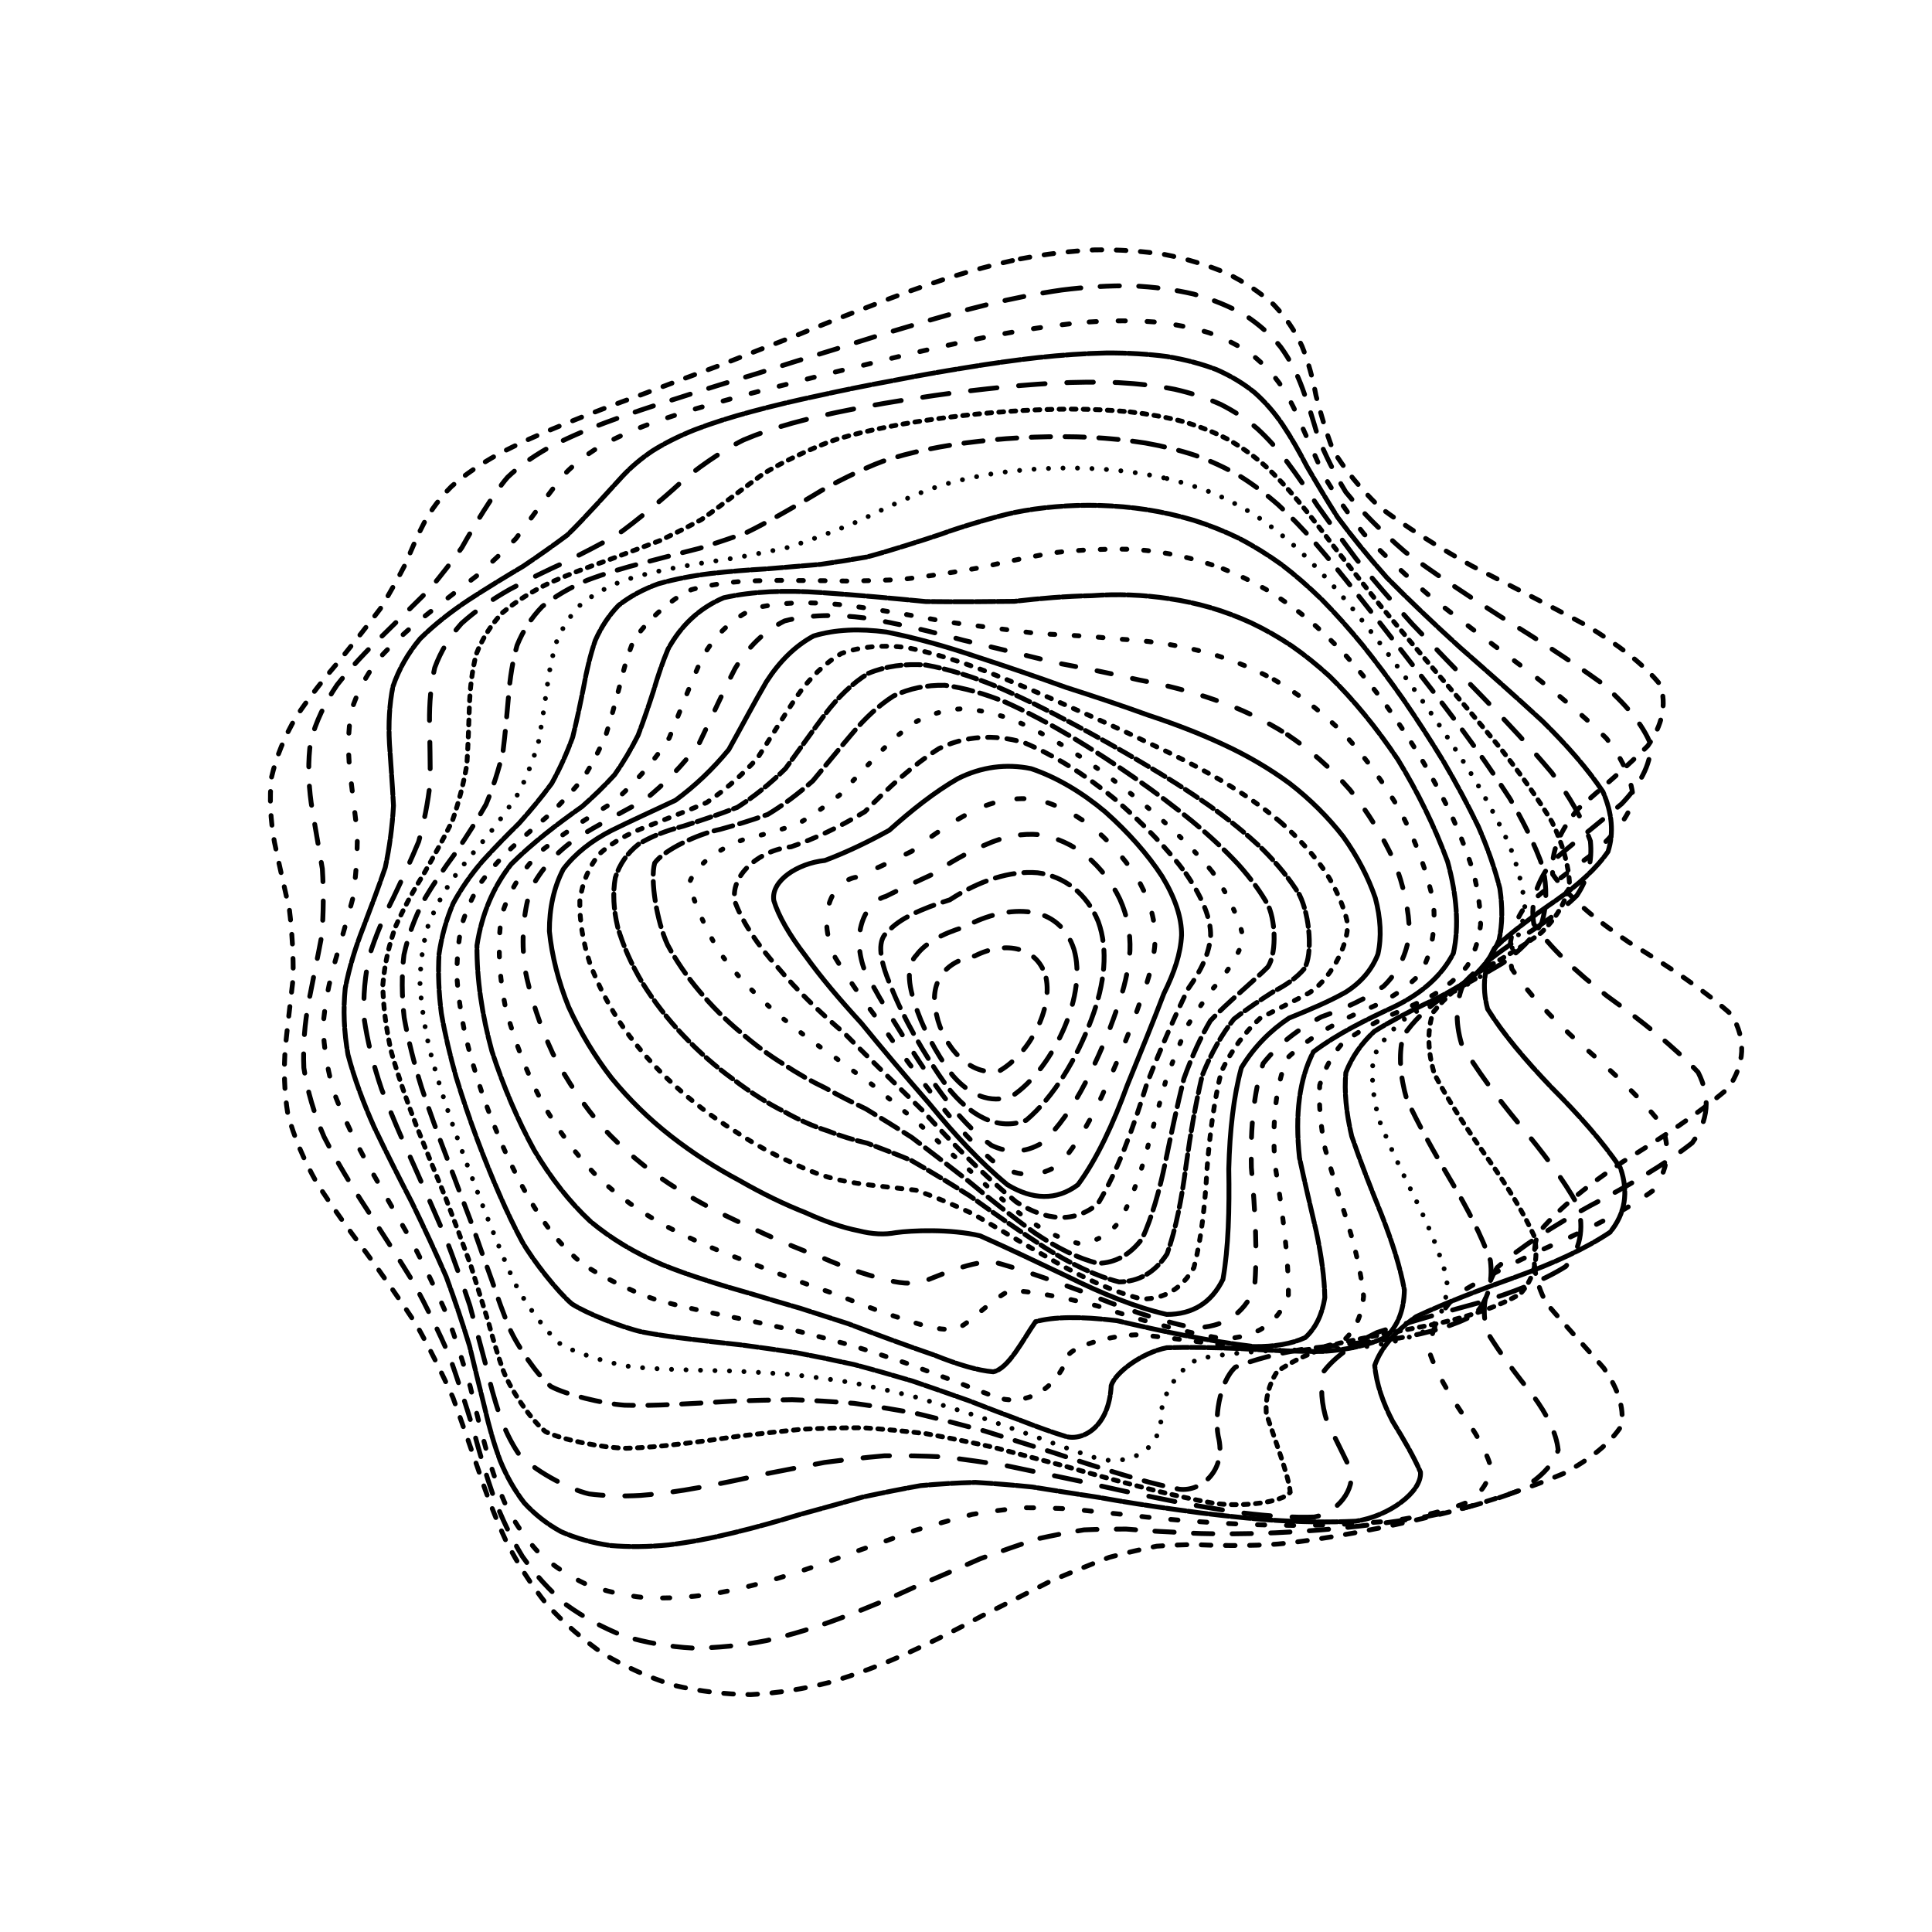 <svg xmlns="http://www.w3.org/2000/svg" version="1.1" xmlns:xlink="http://www.w3.org/1999/xlink" xmlns:svgjs="http://svgjs.dev/svgjs" viewBox="0 0 800 800"><defs><linearGradient x1="50%" y1="0%" x2="50%" y2="100%" id="ccchaos-grad"><stop stop-color="hsl(206, 75%, 49%)" stop-opacity="1" offset="0%"></stop><stop stop-color="hsl(331, 90%, 56%)" stop-opacity="1" offset="100%"></stop></linearGradient></defs><g stroke-width="2" stroke="url(#ccchaos-grad)" fill="none" stroke-linecap="round"><path d="M422.48 107.2C432.88 105.2 443.14 103.95 453.19 103.47 463.2 103.3 472.92 103.94 482.24 105.38 491.38 107.17 499.95 109.75 507.79 113.08 515.26 116.73 521.82 121.08 527.33 126.07 532.36 131.3 536.3 137.1 539.15 143.4 541.75 149.83 543.59 156.68 544.94 163.88 546.83 171.12 549 178.64 551.98 186.39 556.64 194.1 562.96 201.99 571.31 210.03 581.97 217.97 594.72 226.04 609.27 234.23 624.98 242.28 641.06 250.45 656.43 258.72 670.02 266.86 680.72 275.13 687.49 283.53 690.2 291.81 688.35 300.25 682.32 308.84 673.81 317.34 663.61 326.03 653.5 334.91 646.01 343.73 642.08 352.77 642.93 362.02 649.32 371.24 660.38 380.69 674.8 390.38 690.79 400.06 705.69 409.99 716.98 420.16 723.1 430.33 722.55 440.51 715.58 450.67 703.72 460.83 688.44 470.96 672.05 481.02 656.93 491.07 644.77 501.03 636.77 510.85 633.81 520.62 635.3 530.22 640.29 539.58 648.09 548.84 656.52 557.8 664.01 566.39 669.94 574.82 672.58 582.82 671.45 590.3 666.86 597.54 658.58 604.2 647.3 610.21 633.85 615.92 618.96 620.93 603.55 625.2 588.24 629.15 573.71 632.36 560.41 634.81 548.5 637 538.13 638.51 529.18 639.35 518.41 640.24 501.96 640.03 494.59 639.53 489.9 639.64 484.73 639.84 478.96 640.24 473.15 641.39 466.62 642.91 459.34 644.85 451.98 647.66 443.9 650.94 435.13 654.66 426.32 659.17 416.87 663.98 406.84 668.98 396.8 674.45 386.46 679.67 375.88 684.49 365.33 689.29 354.56 693.37 343.65 696.6 332.81 699.39 321.87 701.11 310.91 701.7 300.12 701.62 289.43 700.32 278.97 697.84 268.84 694.63 259.11 690.28 249.95 684.89 241.31 678.88 233.41 671.97 226.35 664.27 219.89 656.16 214.31 647.43 209.59 638.21 205.24 628.78 201.5 619.02 198.22 609.03 194.73 599.01 191.24 588.86 187.54 578.66 183.02 568.54 177.97 558.43 172.33 548.36 165.78 538.42 158.81 528.53 151.64 518.72 144.27 509.03 137.33 499.4 131.19 489.82 125.82 480.35 121.78 470.89 119.21 461.45 117.67 452.08 117.41 442.7 118.19 433.29 119.14 423.93 120.33 414.51 121.39 405.06 121.5 395.63 120.98 386.14 119.83 376.61 117.7 367.08 115.5 357.74 113.62 348.61 111.99 339.48 111.51 330.56 112.42 321.89 114.42 313.22 117.92 304.82 122.72 296.69 128.18 288.59 134.32 280.79 140.74 273.32 146.74 265.88 152.38 258.78 157.49 252.04 161.58 245.33 165.09 238.98 168.17 233.01 170.57 227.05 173.01 221.44 175.77 216.21 178.65 210.94 182.34 206 186.98 201.4 192.33 196.69 198.78 192.27 206.26 188.11 214.51 183.78 223.62 179.66 233.39 175.73 243.63 171.55 254.26 167.52 265.1 163.62 276.06 159.43 287.03 155.33 297.94 151.34 308.76 147.05 319.45 142.86 330 138.81 340.41 134.51 350.73 130.39 360.99 126.51 371.16 122.48 381.34 118.77 391.57 115.46 401.77 112.17 412.07 109.38 422.47 107.2" stroke-dasharray="4 6" transform="rotate(0, 400, 400)" opacity="0.28"></path><path d="M419.78 118C429.73 116.02 439.32 114.76 448.52 114.23 457.66 113.99 466.33 114.52 474.42 115.82 482.36 117.45 489.6 119.83 496.05 122.93 502.24 126.35 507.55 130.44 511.94 135.16 516.11 140.11 519.46 145.63 522.12 151.63 524.92 157.79 527.43 164.37 530 171.31 533.47 178.31 537.67 185.6 543.03 193.14 550.11 200.66 558.87 208.38 569.46 216.26 581.83 224.06 595.71 232.01 610.61 240.08 625.8 248.04 640.53 256.12 653.8 264.3 664.79 272.37 672.6 280.55 676.53 288.85 676.79 297.06 673.13 305.39 666.11 313.87 657.49 322.26 648 330.82 639.25 339.54 633.4 348.21 631.12 357.06 633.32 366.09 640.49 375.1 651.71 384.31 665.7 393.72 680.89 403.12 694.89 412.74 705.5 422.55 711.4 432.36 711.21 442.15 705.12 451.88 694.42 461.61 680.3 471.28 664.76 480.84 649.93 490.39 637.32 499.81 628.19 509.05 623.48 518.25 622.93 527.24 625.9 535.95 631.99 544.57 639.37 552.87 646.65 560.78 653.28 568.53 657.52 575.84 658.71 582.63 656.99 589.21 651.8 595.22 643.52 600.61 632.8 605.74 620.09 610.22 606.18 614 591.64 617.53 577.14 620.38 563.21 622.55 550.08 624.54 538.08 625.91 527.29 626.71 517.7 627.49 509.19 627.83 501.55 627.8 494.82 627.98 488.57 627.99 482.53 627.9 476.94 628.29 471.21 628.78 465.18 629.46 459.28 630.84 452.88 632.55 445.91 634.62 438.94 637.5 431.35 640.78 423.14 644.43 414.9 648.8 406.06 653.42 396.65 658.17 387.23 663.37 377.5 668.31 367.53 672.87 357.61 677.44 347.5 681.34 337.29 684.45 327.19 687.2 317.08 688.97 307.05 689.7 297.25 689.84 287.66 688.86 278.43 686.79 269.56 684.05 261.2 680.25 253.47 675.46 246.23 670.1 239.71 663.85 234 656.83 228.72 649.39 224.16 641.32 220.26 632.74 216.47 623.93 213.06 614.75 209.83 605.28 206.16 595.75 202.28 586.03 198.04 576.22 192.91 566.45 187.23 556.63 181 546.82 174.01 537.11 166.75 527.42 159.48 517.78 152.22 508.25 145.56 498.76 139.85 489.32 135 479.98 131.51 470.66 129.47 461.37 128.41 452.15 128.53 442.94 129.57 433.74 130.68 424.57 131.95 415.39 133.02 406.2 133.1 397.03 132.53 387.84 131.31 378.65 129.12 369.47 126.8 360.49 124.77 351.74 122.93 342.99 122.18 334.48 122.75 326.22 124.39 317.97 127.52 309.98 132 302.28 137.24 294.59 143.27 287.2 149.73 280.14 155.94 273.09 161.93 266.37 167.48 259.99 172.08 253.62 176.08 247.59 179.55 241.91 183.46 233.54 191.2 218.36 196.4 211.48 200.61 206.88 205.81 202.53 211.97 198.42 218.85 194.12 226.66 190.01 235.24 186.08 244.39 181.9 254.11 177.85 264.22 173.93 274.62 169.72 285.2 165.61 295.85 161.61 306.57 157.33 317.24 153.16 327.82 149.13 338.37 144.87 348.81 140.8 359.13 136.97 369.41 133.01 379.6 129.37 389.71 126.12 399.8 122.89 409.83 120.16 419.77 118" stroke-dasharray="8 8" transform="rotate(4.04, 400, 400)" opacity="0.50"></path><path d="M413 128.8C422.4 126.84 431.31 125.57 439.71 125 448.05 124.69 455.8 125.13 462.92 126.28 469.91 127.75 476.2 129.94 481.76 132.82 487.17 136 491.87 139.83 495.88 144.26 499.92 148.94 503.47 154.16 506.74 159.87 510.44 165.73 514.3 172.02 518.61 178.68 524 185.41 530.38 192.45 538.04 199.74 547.24 207.04 557.92 214.55 570.04 222.24 583.32 229.87 597.43 237.66 611.81 245.57 625.74 253.41 638.53 261.36 649.31 269.41 657.57 277.38 662.59 285.45 663.96 293.63 662.2 301.73 657.21 309.95 649.68 318.28 641.34 326.55 632.83 334.96 625.55 343.5 621.33 352 620.6 360.65 623.99 369.46 631.79 378.25 643.05 387.2 656.57 396.32 670.94 405.43 684.06 414.71 694.02 424.15 699.7 433.6 699.83 442.98 694.55 452.27 684.97 461.56 672.02 470.75 657.41 479.81 643.01 488.84 630.2 497.72 620.2 506.39 613.98 515.01 611.54 523.39 612.51 531.48 616.73 539.47 622.71 547.12 629.29 554.38 636 561.49 641.19 568.15 644.09 574.31 644.75 580.28 642.34 585.7 636.99 590.54 629.21 595.15 619.11 599.16 607.33 602.54 594.39 605.71 580.84 608.27 567.23 610.23 553.81 612.06 541.01 613.36 529.05 614.16 517.94 614.99 507.78 615.45 498.49 615.61 490.04 616 482.23 616.25 474.87 616.45 468.04 617.1 461.36 617.86 454.66 618.8 448.19 620.38 441.49 622.25 434.47 624.45 427.49 627.37 420.09 630.63 412.22 634.21 404.34 638.42 395.98 642.85 387.15 647.37 378.32 652.29 369.25 656.97 360.02 661.27 350.84 665.6 341.56 669.32 332.28 672.31 323.12 675 314.05 676.8 305.18 677.65 296.54 677.98 288.22 677.29 280.34 675.58 272.8 673.28 265.8 669.99 259.45 665.76 253.47 661 248.15 655.39 243.51 649.03 239.1 642.26 235.21 634.86 231.77 626.94 228.18 618.76 224.72 610.17 221.23 601.28 217.13 592.27 212.68 583.05 207.77 573.69 202 564.32 195.71 554.87 188.97 545.39 181.66 535.97 174.26 526.54 167.04 517.15 160.04 507.83 153.79 498.54 148.6 489.31 144.34 480.14 141.43 471 139.94 461.92 139.33 452.88 139.8 443.87 141.07 434.89 142.31 425.94 143.62 417 144.66 408.09 144.71 399.19 144.08 390.3 142.8 381.44 140.54 372.58 138.14 363.95 135.97 355.57 133.95 347.19 132.94 339.05 133.17 331.18 134.43 323.31 137.17 315.71 141.26 308.4 146.2 301.09 152.04 294.07 158.44 287.37 164.77 280.67 171.03 274.29 176.97 268.23 182.09 262.16 186.63 256.41 190.6 250.98 195.07 242.94 202.61 228.25 206.94 221.53 210.24 217.01 214.34 212.72 219.29 208.63 224.82 204.36 231.26 200.26 238.51 196.31 246.34 192.13 254.85 188.06 263.88 184.12 273.31 179.91 283.08 175.79 293.06 171.79 303.23 167.52 313.48 163.38 323.71 159.38 334 155.18 344.22 151.16 354.3 147.39 364.41 143.51 374.38 139.95 384.17 136.77 393.97 133.61 403.6 130.93 412.99 128.8" stroke-dasharray="3 9" transform="rotate(8.08, 400, 400)" opacity="0.76"></path><path d="M403.54 139.61C412.35 137.67 420.62 136.4 428.34 135.78 436.02 135.42 443.1 135.75 449.57 136.77 455.99 138.09 461.79 140.09 466.99 142.75 472.19 145.69 476.9 149.26 481.21 153.41 485.74 157.79 490.13 162.71 494.58 168.1 499.65 173.67 505.18 179.65 511.42 186 518.74 192.44 527.11 199.2 536.66 206.22 547.42 213.26 559.31 220.54 572.12 227.99 585.46 235.43 598.97 243.02 612.07 250.74 624.16 258.41 634.61 266.2 642.72 274.09 648.3 281.92 650.77 289.85 649.97 297.87 646.66 305.84 640.83 313.9 633.23 322.07 625.51 330.19 618.18 338.43 612.44 346.77 609.81 355.08 610.51 363.52 614.93 372.08 623.21 380.63 634.41 389.31 647.39 398.12 660.95 406.92 673.21 415.86 682.53 424.92 687.98 433.98 688.41 442.94 683.89 451.79 675.38 460.63 663.59 469.34 649.96 477.88 636.14 486.4 623.35 494.74 612.72 502.84 605.27 510.89 601.13 518.68 600.2 526.16 602.47 533.55 606.81 540.59 612.28 547.23 618.52 553.73 624.02 559.8 627.99 565.38 630.38 573.25 619.04 586.02 606.12 590.86 595.39 593.74 583.54 596.08 571.07 597.88 558.27 599.61 545.57 600.88 533.27 601.73 521.39 602.64 510.2 603.24 499.73 603.6 489.9 604.2 480.73 604.7 472.12 605.16 464.01 606.07 456.25 607.08 448.7 608.24 441.42 610.01 434.15 612.02 426.8 614.31 419.55 617.26 412.08 620.5 404.35 623.98 396.64 628.05 388.62 632.28 380.3 636.57 371.98 641.22 363.57 645.63 355.12 649.69 346.72 653.78 338.34 657.31 330.08 660.18 321.92 662.8 313.97 664.6 306.31 665.54 298.85 666.04 291.79 665.59 285.2 664.21 278.87 662.32 273.08 659.49 267.87 655.79 262.88 651.6 258.43 646.6 254.49 640.88 250.57 634.76 246.96 628.02 243.57 620.74 239.84 613.21 236.04 605.25 232.02 596.95 227.31 588.51 222.18 579.82 216.56 570.95 210.17 562.05 203.36 553.02 196.25 543.94 188.78 534.87 181.41 525.78 174.42 516.69 167.81 507.65 162.09 498.62 157.51 489.63 153.88 480.7 151.59 471.8 150.62 462.94 150.44 454.13 151.22 445.35 152.67 436.62 154 427.91 155.32 419.24 156.32 410.6 156.31 401.99 155.62 393.4 154.28 384.86 151.98 376.33 149.52 368.04 147.23 360.01 145.05 351.97 143.79 344.19 143.7 336.68 144.57 329.17 146.87 321.92 150.54 314.97 155.1 308 160.66 301.33 166.9 294.95 173.25 288.57 179.68 282.48 185.94 276.69 191.53 270.88 196.61 265.37 201.14 260.16 206.39 252.4 214.48 238.11 218.38 231.51 221.07 227.06 224.34 222.8 228.27 218.73 232.62 214.48 237.76 210.37 243.68 206.41 250.11 202.22 257.26 198.15 265.02 194.18 273.2 189.97 281.85 185.86 290.82 181.86 300.07 177.63 309.51 173.52 319.02 169.57 328.68 165.43 338.33 161.48 347.89 157.78 357.52 153.99 367.01 150.51 376.3 147.4 385.63 144.32 394.72 141.7 403.53 139.61" stroke-dasharray="8 1" transform="rotate(12.12, 400, 400)" opacity="0.56"></path><path d="M393.34 150.41C401.56 148.51 409.29 147.23 416.52 146.58 423.72 146.16 430.42 146.4 436.61 147.29 442.81 148.46 448.56 150.27 453.92 152.71 459.39 155.42 464.62 158.72 469.72 162.59 475.18 166.68 480.77 171.29 486.69 176.36 493.28 181.61 500.5 187.27 508.5 193.3 517.44 199.43 527.31 205.88 538.13 212.6 549.72 219.37 561.99 226.37 574.64 233.56 587.25 240.75 599.45 248.11 610.69 255.61 620.54 263.07 628.46 270.66 633.93 278.35 637.02 286 637.31 293.75 634.81 301.59 630.45 309.38 624.25 317.27 616.97 325.24 610.14 333.18 604.15 341.21 599.97 349.34 598.84 357.43 600.81 365.64 606.1 373.93 614.72 382.22 625.76 390.61 638.17 399.09 650.91 407.58 662.34 416.16 671.05 424.82 676.27 433.49 676.94 442.03 673.13 450.42 665.64 458.81 654.98 467.03 642.38 475.07 629.27 483.08 616.68 490.88 605.69 498.42 597.27 505.92 591.68 513.14 588.99 520.04 589.36 526.86 591.93 533.32 595.97 539.39 601.28 545.34 606.52 550.87 610.92 555.93 615.28 563.07 610.89 574.64 601.94 579.04 593.74 581.7 584.08 583.87 573.41 585.58 562.01 587.26 550.23 588.54 538.41 589.45 526.62 590.47 515.15 591.23 504.16 591.79 493.55 592.61 483.48 593.35 473.95 594.06 464.81 595.2 456.1 596.43 447.74 597.8 439.65 599.72 431.74 601.86 423.96 604.22 416.29 607.18 408.63 610.37 400.91 613.76 393.22 617.67 385.42 621.7 377.52 625.76 369.61 630.15 361.79 634.31 354.08 638.13 346.4 641.99 338.88 645.32 331.59 648.07 324.38 650.6 317.47 652.39 310.92 653.4 301.51 653.91 285.16 649.97 278.29 645.56 273.92 641.9 269.94 637.48 266.28 632.36 262.45 626.88 258.75 620.78 255.06 614.15 250.89 607.26 246.51 599.93 241.81 592.24 236.41 584.4 230.57 576.28 224.3 567.95 217.41 559.55 210.23 551 202.93 542.35 195.49 533.71 188.33 525 181.72 516.27 175.65 507.56 170.56 498.86 166.65 490.17 163.69 481.53 162 472.9 161.54 464.32 161.75 455.78 162.79 447.27 164.38 438.81 165.76 430.37 167.05 421.97 167.98 413.64 167.9 405.31 167.16 397.03 165.76 388.82 163.44 380.6 160.92 372.64 158.55 364.94 156.23 357.24 154.74 349.8 154.33 342.62 154.82 335.44 156.68 328.52 159.88 321.88 164.01 315.23 169.2 308.86 175.17 302.77 181.41 296.66 187.9 290.83 194.38 285.29 200.35 279.71 205.93 274.4 211.03 269.36 217.17 261.84 226.44 247.88 230.35 241.37 234.14 234.85 244.21 222.38 250.98 216.35 256.11 212.17 261.93 208.09 268.36 204.12 275.19 199.92 282.54 195.82 290.31 191.84 298.37 187.65 306.73 183.59 315.28 179.69 324 175.62 332.8 171.76 341.6 168.14 350.48 164.44 359.29 161.05 367.94 158.02 376.63 155.02 385.11 152.46 393.33 150.41" stroke-dasharray="11 9" transform="rotate(16.16, 400, 400)" opacity="0.12"></path><path d="M384.52 161.21C392.2 159.35 399.5 158.07 406.43 157.39 413.35 156.92 419.92 157.07 426.15 157.84 432.44 158.86 438.49 160.49 444.36 162.72 450.42 165.19 456.46 168.24 462.62 171.82 469.17 175.62 476.05 179.91 483.4 184.66 491.36 189.58 499.97 194.9 509.3 200.59 519.31 206.4 530.02 212.52 541.32 218.92 552.96 225.37 564.81 232.07 576.54 238.97 587.75 245.88 598.1 252.97 607.11 260.21 614.55 267.43 619.94 274.78 622.97 282.24 623.92 289.67 622.46 297.2 618.78 304.82 613.84 312.4 607.7 320.07 601.09 327.82 595.36 335.54 590.78 343.34 588.14 351.22 588.4 359.08 591.49 367.02 597.49 375.03 606.31 383.03 617.1 391.11 628.9 399.25 640.83 407.39 651.45 415.6 659.56 423.86 664.55 432.12 665.45 440.23 662.28 448.17 655.75 456.1 646.2 463.84 634.66 471.38 622.35 478.89 610.15 486.17 599.03 493.18 589.92 500.15 583.14 506.83 578.9 513.18 577.45 519.47 578.21 525.4 580.66 530.94 586.92 538.91 598.77 552.54 601.21 558.13 599.78 563.11 585.24 570.68 573.13 573.36 563.69 575.02 553.5 576.35 542.87 577.37 531.94 578.51 520.97 579.44 510.18 580.2 499.49 581.22 489.14 582.19 479.2 583.14 469.5 584.48 460.21 585.92 451.29 587.47 442.59 589.52 434.18 591.75 426.02 594.17 417.97 597.11 410.09 600.25 402.33 603.54 394.61 607.29 386.96 611.12 379.38 614.96 371.8 619.09 364.45 622.99 357.37 626.57 350.29 630.2 343.49 633.36 337.02 635.96 327.54 639.28 310.57 641.92 303.16 641.07 296.18 638.84 283.82 629.97 278.09 623.49 274.01 618.6 269.89 613.13 265.64 607.13 260.85 600.88 255.76 594.18 250.32 587.11 244.24 579.88 237.78 572.35 230.99 564.58 223.76 556.72 216.42 548.69 209.14 540.53 201.92 532.35 195.16 524.07 189.09 515.75 183.68 507.44 179.29 499.1 176.09 490.77 173.79 482.46 172.69 474.16 172.7 465.9 173.25 457.66 174.5 449.45 176.18 441.3 177.57 433.16 178.8 425.06 179.64 417.03 179.49 409.01 178.69 401.05 177.25 393.15 174.91 385.26 172.37 377.62 169.93 370.25 167.49 362.86 165.8 355.74 165.09 348.87 165.2 342 166.61 335.38 169.32 329.04 172.96 322.67 177.7 316.57 183.31 310.74 189.33 304.88 195.74 299.27 202.3 293.94 208.54 288.55 214.53 283.42 220.14 278.53 225.01 273.57 229.41 268.84 233.36 264.33 238.1 257.51 246.2 244.6 250.36 238.44 254.86 232.16 266.74 219.91 274.3 213.91 279.83 209.74 285.91 205.67 292.43 201.72 299.23 197.58 306.39 193.58 313.83 189.74 321.44 185.76 329.24 181.99 337.12 178.45 345.1 174.86 353.09 171.56 361.02 168.62 368.98 165.71 376.83 163.22 384.51 161.22" stroke-dasharray="2 3" transform="rotate(20.2, 400, 400)" opacity="0.22"></path><path d="M378.89 172.02C386.1 170.19 393.1 168.92 399.89 168.21 406.69 167.7 413.31 167.77 419.8 168.42 426.37 169.3 432.89 170.76 439.44 172.77 446.2 175.02 453.13 177.81 460.32 181.1 467.88 184.61 475.85 188.59 484.31 193 493.24 197.59 502.73 202.57 512.76 207.91 523.15 213.37 533.95 219.14 544.96 225.2 555.9 231.32 566.63 237.69 576.81 244.26 586.16 250.87 594.34 257.66 600.98 264.59 606.04 271.53 609.11 278.61 610.04 285.79 609.28 292.96 606.57 300.24 602.2 307.59 597.15 314.93 591.45 322.35 585.77 329.84 581.28 337.31 578.15 344.85 576.96 352.45 578.48 360.03 582.52 367.69 589.06 375.38 597.96 383.08 608.42 390.83 619.58 398.62 630.7 406.4 640.55 414.23 648.08 422.08 652.83 429.92 653.91 437.6 651.33 445.08 645.7 452.56 637.23 459.83 626.76 466.87 615.33 473.9 603.67 480.68 592.65 487.19 583.11 493.65 575.43 499.83 569.89 505.68 566.31 514.19 570.76 529.29 576.02 535.79 583.76 546.63 578.1 558.65 569.48 561.29 562.27 562.97 554.07 564.37 545.15 565.5 535.7 566.77 525.9 567.87 515.97 568.84 505.9 570.05 495.92 571.23 486.16 572.39 476.48 573.93 467.08 575.54 458.01 577.24 449.07 579.4 440.43 581.7 432.09 584.15 423.84 587.07 415.84 590.13 408.08 593.31 400.35 596.9 392.82 600.54 385.49 604.16 378.16 608.04 371.18 611.69 364.56 615.04 357.93 618.44 351.66 621.41 345.76 623.87 337.09 627.06 321.59 629.87 314.71 629.32 308.01 627.54 295.38 619.95 289.08 614.26 284.48 609.95 279.75 605.06 274.79 599.68 269.3 594.05 263.51 587.98 257.38 581.53 250.73 574.91 243.82 567.97 236.72 560.79 229.38 553.5 222.09 546.01 215.05 538.38 208.26 530.69 202.06 522.9 196.67 515.03 191.99 507.16 188.36 499.23 185.88 491.3 184.23 483.37 183.67 475.43 184.1 467.52 184.93 459.63 186.34 451.76 188.06 443.93 189.42 436.12 190.57 428.35 191.3 420.64 191.07 412.94 190.21 405.3 188.73 397.73 186.39 390.16 183.84 382.84 181.36 375.77 178.83 368.7 176.96 361.88 175.99 355.3 175.73 348.72 176.69 342.38 178.89 336.3 182 330.2 186.23 324.34 191.39 318.73 197.06 313.09 203.27 307.69 209.76 302.53 216.13 297.32 222.4 292.34 228.41 287.57 233.84 282.74 238.85 278.1 243.43 273.67 249.09 266.95 258.34 254.15 262.56 248.01 266.66 241.75 276.63 229.53 282.81 223.55 287.27 219.42 292.23 215.39 297.64 211.49 303.25 207.42 309.26 203.49 315.61 199.73 322.11 195.85 328.87 192.17 335.81 188.73 342.84 185.25 349.99 182.05 357.19 179.2 364.43 176.39 371.67 173.98 378.88 172.02" stroke-dasharray="8 6" transform="rotate(24.24, 400, 400)" opacity="0.77"></path><path d="M377.62 182.82C384.45 181.04 391.23 179.78 397.98 179.05 404.75 178.5 411.52 178.49 418.32 179.03 425.22 179.78 432.23 181.07 439.41 182.88 446.79 184.9 454.43 187.44 462.4 190.45 470.65 193.67 479.31 197.33 488.37 201.42 497.71 205.66 507.43 210.29 517.44 215.27 527.53 220.37 537.69 225.79 547.71 231.48 557.36 237.25 566.45 243.26 574.68 249.48 581.92 255.75 587.84 262.2 592.17 268.81 595.06 275.44 596.15 282.2 595.42 289.07 593.44 295.95 590 302.93 585.41 309.99 580.65 317.04 575.7 324.18 571.15 331.37 567.98 338.55 566.26 345.8 566.43 353.09 569.04 360.37 573.87 367.71 580.79 375.07 589.65 382.44 599.71 389.84 610.2 397.25 620.53 404.67 629.62 412.1 636.6 419.53 641.1 426.95 642.34 434.19 640.3 441.22 635.51 448.25 628.07 455.06 618.66 461.64 608.18 468.19 597.19 474.5 586.46 480.52 576.76 486.52 568.45 492.22 561.87 497.61 556.1 505.46 555.76 519.33 559.29 525.31 567.36 541.06 554.11 551.87 544.11 553.87 536.52 555.28 528.34 556.55 519.77 557.7 510.89 559.11 501.87 560.47 492.84 561.83 483.74 563.53 474.76 565.28 465.99 567.12 457.24 569.36 448.73 571.71 440.5 574.17 432.31 577.04 424.38 580.03 416.73 583.09 409.1 586.51 401.72 589.95 394.6 593.35 387.48 596.99 380.76 600.4 374.44 603.53 368.1 606.7 362.14 609.48 356.55 611.8 348.29 614.85 333.29 617.75 326.4 617.45 319.46 616.07 305.7 609.64 298.51 604.68 293.27 600.9 287.84 596.58 282.17 591.78 276.04 586.75 269.63 581.28 262.98 575.44 255.98 569.44 248.84 563.11 241.67 556.51 234.46 549.81 227.47 542.88 220.89 535.79 214.69 528.64 209.2 521.35 204.58 513.97 200.69 506.57 197.84 499.1 196.07 491.59 195.03 484.09 194.96 476.56 195.74 469.04 196.8 461.52 198.3 454.02 200.01 446.55 201.3 439.09 202.35 431.67 202.96 424.3 202.65 416.93 201.72 409.62 200.22 402.38 197.89 395.14 195.35 388.14 192.85 381.38 190.26 374.61 188.25 368.08 187.02 361.78 186.43 355.47 186.96 349.4 188.64 343.56 191.2 337.7 194.86 332.07 199.49 326.66 204.72 321.22 210.58 316 216.86 311 223.19 305.94 229.57 301.09 235.85 296.43 241.71 291.7 247.25 287.16 252.43 282.79 259.09 276.16 270.01 263.46 274.71 257.34 278.94 251.12 288.12 238.98 293.45 233.05 297.17 228.97 301.31 224.99 305.86 221.15 310.51 217.16 315.57 213.32 320.99 209.65 326.5 205.88 332.33 202.31 338.43 198.98 344.58 195.61 350.95 192.53 357.5 189.77 364.07 187.06 370.78 184.72 377.61 182.82" stroke-dasharray="0 6" transform="rotate(28.28, 400, 400)" opacity="0.78"></path><path d="M380.96 193.62C387.49 191.89 394.11 190.65 400.84 189.9 407.59 189.32 414.49 189.25 421.54 189.67 428.67 190.29 436.01 191.42 443.6 193.04 451.33 194.85 459.35 197.14 467.68 199.88 476.17 202.8 484.97 206.15 494.02 209.91 503.16 213.81 512.46 218.09 521.79 222.7 530.95 227.44 539.9 232.48 548.42 237.79 556.35 243.18 563.51 248.82 569.63 254.67 574.74 260.58 578.51 266.67 580.79 272.92 581.87 279.19 581.43 285.61 579.55 292.14 576.85 298.69 573.15 305.34 568.79 312.07 564.64 318.8 560.67 325.61 557.36 332.47 555.53 339.34 555.15 346.26 556.52 353.21 560.07 360.17 565.5 367.16 572.65 374.17 581.36 381.18 590.95 388.21 600.76 395.24 610.31 402.27 618.67 409.29 625.11 416.3 629.37 423.3 630.74 430.1 629.18 436.7 625.17 443.28 618.71 449.65 610.35 455.77 600.85 461.88 590.63 467.73 580.38 473.32 570.75 478.88 562.09 484.15 554.77 489.12 547.16 496.36 542.23 509.17 543.71 514.7 552.12 529.6 546.15 540.34 539.11 542.52 533.47 544.06 527.11 545.49 520.19 546.82 512.88 548.38 505.21 549.92 497.33 551.45 489.28 553.28 481.16 555.16 473.09 557.1 464.97 559.39 456.96 561.76 449.12 564.22 441.3 567.04 433.67 569.93 426.27 572.86 418.89 576.11 411.73 579.36 404.82 582.55 397.91 585.95 391.38 589.12 385.23 592.03 379.05 594.99 373.22 597.57 367.71 599.75 359.5 602.64 344.19 605.58 336.89 605.49 329.38 604.45 313.99 599.06 305.81 594.77 299.96 591.48 293.9 587.69 287.62 583.44 281.01 578.98 274.22 574.1 267.28 568.85 260.18 563.44 253.08 557.71 246.11 551.7 239.28 545.58 232.81 539.24 226.88 532.7 221.43 526.1 216.75 519.34 212.96 512.48 209.88 505.58 207.79 498.59 206.68 491.54 206.2 484.49 206.55 477.39 207.6 470.29 208.82 463.19 210.36 456.08 212.02 448.99 213.21 441.91 214.13 434.85 214.61 427.84 214.2 420.83 213.22 413.86 211.7 406.96 209.39 400.05 206.88 393.36 204.39 386.9 201.76 380.43 199.63 374.18 198.2 368.16 197.3 362.11 197.41 356.29 198.6 350.68 200.59 345.04 203.66 339.62 207.7 334.4 212.38 329.15 217.77 324.09 223.7 319.23 229.82 314.31 236.14 309.58 242.51 305.02 248.63 300.4 254.57 295.93 260.23 291.62 265.4 287.21 270.23 282.95 274.76 278.82 280.64 272.51 290.92 260.27 295.74 254.31 300.36 248.24 310.6 236.42 316.45 230.7 320.48 226.82 324.86 223.08 329.6 219.51 334.37 215.86 339.49 212.41 344.92 209.19 350.37 205.95 356.12 202.98 362.13 200.33 368.15 197.72 374.43 195.47 380.95 193.63" stroke-dasharray="6 1" transform="rotate(32.32, 400, 400)" opacity="0.84"></path><path d="M388.24 204.43C394.51 202.75 400.98 201.53 407.64 200.77 414.31 200.16 421.21 200.02 428.32 200.35 435.48 200.85 442.9 201.83 450.55 203.25 458.27 204.86 466.24 206.91 474.43 209.38 482.65 212.02 491.04 215.07 499.51 218.49 507.9 222.06 516.22 225.98 524.33 230.22 532.12 234.59 539.46 239.24 546.17 244.16 552.22 249.17 557.37 254.42 561.44 259.88 564.6 265.4 566.53 271.11 567.14 276.97 566.87 282.87 565.4 288.92 562.87 295.08 559.94 301.26 556.42 307.55 552.62 313.91 549.34 320.29 546.5 326.75 544.48 333.25 543.94 339.77 544.78 346.33 547.21 352.92 551.5 359.51 557.37 366.14 564.61 372.77 573.07 379.41 582.14 386.05 591.26 392.68 600.04 399.31 607.7 405.93 613.63 412.5 617.64 419.08 619.1 425.45 617.98 431.61 614.68 437.77 609.14 443.7 601.8 449.4 593.3 455.08 583.95 460.52 574.31 465.69 564.96 470.84 556.22 475.72 548.44 480.31 539.43 487.02 530.33 498.9 529.65 504.05 535.26 523.69 523.93 533.9 516.39 536.18 510.76 537.89 504.63 539.57 498.13 541.24 491.41 543.18 484.46 545.15 477.38 547.17 470.21 549.49 462.99 551.87 455.82 554.3 448.63 557.05 441.51 559.83 434.53 562.64 427.55 565.71 420.72 568.76 414.04 571.75 407.37 574.91 401.01 577.86 394.95 580.54 388.86 583.29 383.04 585.69 377.45 587.72 369.08 590.44 352.98 593.37 345.05 593.45 339.59 593.13 334.1 592.27 328.55 590.89 322.75 589.28 316.82 587.16 310.75 584.54 304.41 581.7 297.91 578.4 291.27 574.66 284.43 570.74 277.52 566.41 270.6 561.73 263.67 556.9 256.89 551.75 250.39 546.32 244.15 540.78 238.4 535.01 233.26 529.03 228.66 522.99 224.85 516.78 221.91 510.44 219.63 504.06 218.25 497.58 217.75 491.02 217.74 484.44 218.43 477.8 219.68 471.14 220.99 464.47 222.51 457.78 224.07 451.1 225.14 444.42 225.91 437.75 226.25 431.1 225.75 424.46 224.72 417.85 223.18 411.29 220.92 404.72 218.45 398.36 215.98 392.19 213.35 386.03 211.14 380.06 209.53 374.29 208.22 365.72 211.46 349.5 216.09 341.85 220.15 336.77 224.98 331.87 230.42 327.14 236.17 322.37 242.25 317.75 248.52 313.29 254.7 308.76 260.84 304.37 266.83 300.13 272.46 295.8 277.84 291.59 282.96 287.5 289.82 281.27 301.85 269.17 307.32 263.29 312.37 257.32 322.75 245.73 328.36 240.15 334.14 234.57 347.17 224.12 354.49 219.37 359.46 216.26 364.77 213.41 370.39 210.87 376.01 208.37 381.96 206.21 388.23 204.43" stroke-dasharray="2 7" transform="rotate(36.36, 400, 400)" opacity="0.61"></path><path d="M397.94 215.23C403.98 213.61 410.25 212.42 416.73 211.66 423.22 211.02 429.94 210.83 436.86 211.07 450.79 212.01 465.52 214.7 480.7 218.97 495.64 223.85 510.36 230.23 523.88 237.86 535.75 245.94 544.91 255.12 550.26 265.16 552.68 275.45 551.03 286.45 545.94 297.95 540.6 309.55 535.34 321.57 532.58 333.8 535.36 346.07 543.5 358.53 556.65 371 564.77 377.24 573.27 383.48 581.69 389.7 589.73 395.92 596.71 402.12 602.14 408.27 605.91 414.42 607.44 420.38 606.7 426.12 604.04 431.86 599.37 437.38 593.01 442.67 577.22 453.21 559.36 462.81 542.75 471.35 529.96 479.81 521.61 487.21 517.39 493.5 518.18 502.39 521.57 515.66 517.47 520.67 512.28 524.41 504.39 527.88 494.43 531.2 483.56 535.5 471.49 539.91 458.86 544.41 452.47 547.07 446.04 549.74 439.6 552.41 433.16 555.31 426.74 558.17 420.37 560.94 414 563.88 407.82 566.6 401.83 569.08 395.82 571.61 389.97 573.83 384.26 575.71 372.68 579.32 361.37 581.22 350.12 581.34 338.26 580.8 326.05 578.31 313.4 574.01 300.13 568.97 286.61 562.24 273.35 554.09 260.6 545.39 249.27 535.51 240.27 524.75 233.42 513.72 229.72 502.02 229.25 489.91 230.25 477.73 232.93 465.27 236.15 452.74 237.06 446.47 237.67 440.2 237.87 433.94 237.28 427.68 236.2 421.44 234.67 415.22 232.45 409.01 230.05 402.97 227.62 397.11 225.01 391.25 222.75 385.56 221 380.05 218.7 369 219.92 358.61 224.76 348.91 232.15 339.07 242.28 329.82 254.05 321.16 266.08 312.25 278.1 303.81 289.52 295.86 299.55 287.53 308.75 279.57 317.37 272.04 324.79 264.09 332.29 256.53 340.25 249.5 347.72 242.14 356.15 235.4 365.7 229.51 370.43 226.54 375.47 223.83 380.84 221.4 386.19 219.01 391.89 216.94 397.93 215.23" stroke-dasharray="8 1" transform="rotate(40.4, 400, 400)" opacity="0.36"></path><path d="M408.07 226.03C419.67 223.03 432.06 221.64 445.03 221.82 457.99 222.54 471.36 224.86 484.66 228.66 497.46 233 509.42 238.72 519.69 245.63 528.3 252.96 534.12 261.34 536.51 270.55 536.83 280.01 534.11 290.18 529.25 300.83 525.17 311.62 522.03 322.81 521.69 334.22 526.38 345.69 535.6 357.33 548.72 368.98 564.48 380.65 579.58 392.3 590.66 403.76 596.07 415.21 593.5 425.9 583.97 435.72 570.1 445.51 553.68 454.41 537.51 462.34 523.92 470.23 513.71 477.17 507.08 483.12 504.05 491.66 504.76 504.92 502.33 510.22 499.22 514.13 493.74 517.81 486.2 521.33 477.89 525.71 468.07 530.12 457.22 534.54 446.16 539.88 434.49 545.15 422.49 550.14 410.49 555.68 398.72 560.27 387.19 563.73 375.5 567.09 363.77 568.92 351.9 569.16 339.64 568.88 327.03 566.86 314.19 563.2 301.16 558.93 288.26 553.09 276.07 545.92 264.79 538.28 255.22 529.48 248.09 519.81 242.98 509.87 240.7 499.23 241.18 488.14 242.63 476.96 245.32 465.44 248.23 453.78 249.12 442.11 248.5 430.34 246.15 418.64 241.34 406.93 236.43 395.8 232.63 385.32 229.86 374.79 230.17 364.84 233.79 355.49 239.79 346.01 248.6 337.05 259.33 328.6 270.79 319.93 282.74 311.68 294.51 303.86 305.39 295.73 315.63 287.94 325.27 280.58 333.84 272.86 342.24 265.53 350.77 258.73 358.74 251.68 367.33 245.24 376.78 239.62 386.06 233.99 396.45 229.38 408.06 226.04" stroke-dasharray="2 8" transform="rotate(44.44, 400, 400)" opacity="0.77"></path><path d="M416.53 236.84C427.58 233.96 439.07 232.56 450.77 232.61 462.37 233.13 473.92 235.11 484.91 238.45 495.28 242.26 504.4 247.35 511.58 253.56 517.34 260.14 520.53 267.72 520.9 276.1 520.06 284.72 517.21 294.03 513.3 303.82 510.87 313.75 509.92 324.08 511.78 334.63 518.03 345.25 527.97 356.05 540.81 366.85 555.46 377.69 569.16 388.49 579.18 399.11 584.33 409.73 582.58 419.63 574.65 428.73 562.69 437.8 547.89 446.06 532.57 453.45 518.76 460.83 507.31 467.37 498.73 473.04 492.04 481.27 488.24 494.55 486 500.09 483.91 504.14 479.97 507.97 474.2 511.62 467.93 516.02 460.04 520.4 450.85 524.7 441.47 529.77 431.11 534.72 419.97 539.34 408.83 544.42 397.49 548.62 386.04 551.77 374.52 554.88 362.74 556.62 350.74 556.95 338.59 556.87 326.2 555.24 313.82 552.15 301.65 548.55 289.95 543.52 279.3 537.26 269.8 530.59 262.14 522.83 256.87 514.19 253.35 505.32 252.29 495.73 253.49 485.65 255.21 475.46 257.77 464.89 260.3 454.12 260.86 443.33 260.01 432.37 257.64 421.4 253.01 410.43 248.26 399.94 244.4 389.99 241.27 380 240.78 370.5 243.23 361.51 247.84 352.42 255.2 343.76 264.63 335.56 275.11 327.16 286.51 319.13 298.14 311.5 309.38 303.61 320.27 296.04 330.68 288.88 340.26 281.44 349.56 274.39 358.77 267.87 367.44 261.14 376.44 255.02 385.97 249.7 395.32 244.38 405.47 240.02 416.53 236.84" stroke-dasharray="6 9" transform="rotate(48.48, 400, 400)" opacity="0.73"></path><path d="M421.57 247.64C431.95 244.9 442.35 243.51 452.53 243.45 462.58 243.78 472.12 245.44 480.73 248.34 488.74 251.66 495.29 256.15 499.91 261.67 503.5 267.53 504.94 274.32 504.26 281.86 503.17 289.64 500.95 298.07 498.5 306.98 497.92 316.03 499.06 325.48 502.82 335.15 510.25 344.9 520.55 354.83 532.88 364.77 546.36 374.75 558.7 384.71 567.69 394.5 572.57 404.29 571.52 413.42 565.07 421.83 554.95 430.23 541.88 437.9 527.74 444.81 514.24 451.71 502.18 457.89 492.24 463.33 482.4 471.29 473.15 484.56 469.91 490.28 467.88 494.41 464.59 498.34 459.86 502.07 454.89 506.44 448.43 510.73 440.61 514.88 432.65 519.68 423.51 524.29 413.32 528.53 403.13 533.18 392.46 536.99 381.45 539.85 370.45 542.69 359.1 544.32 347.55 544.7 336.06 544.77 324.51 543.47 313.22 540.86 302.42 537.85 292.36 533.56 283.58 528.12 275.99 522.34 270.24 515.54 266.71 507.9 264.57 500.04 264.47 491.47 266.14 482.37 267.94 473.18 270.24 463.56 272.35 453.67 272.56 443.77 271.51 433.64 269.12 423.42 264.7 413.2 260.15 403.37 256.31 393.97 252.92 384.55 251.77 375.52 253.15 366.93 256.4 358.25 262.25 349.93 270.2 342.01 279.39 333.92 289.8 326.16 300.8 318.77 311.85 311.17 322.86 303.87 333.6 296.97 343.84 289.85 353.79 283.12 363.52 276.9 372.84 270.54 382.24 264.76 391.84 259.74 401.29 254.75 411.19 250.65 421.57 247.64" stroke-dasharray="7 0" transform="rotate(52.52, 400, 400)" opacity="0.28"></path><path d="M422.17 258.44C431.76 255.85 440.96 254.49 449.58 254.32 458.05 254.48 465.69 255.86 472.18 258.35 480.46 263.15 488.09 278.13 487.57 287.86 486.95 294.8 485.9 302.37 485.19 310.39 486.47 318.55 489.47 327.1 494.75 335.89 502.94 344.75 513.27 353.79 524.91 362.87 537.17 371.98 548.18 381.09 556.21 390.07 560.79 399.05 560.34 407.45 555.21 415.21 546.84 422.96 535.56 430.08 522.85 436.53 510.12 443 498.04 448.85 487.36 454.07 478.65 459.39 471.65 464.16 466.07 468.43 460.48 474.98 451.07 486.94 444.96 492.67 440.57 496.95 434.96 501.11 428.12 505.08 421.21 509.58 413.12 513.85 403.92 517.73 394.72 521.95 384.92 525.39 374.73 527.95 364.6 530.53 354.14 532.04 343.6 532.43 333.27 532.61 323.07 531.58 313.37 529.38 304.28 526.88 296.12 523.23 289.33 518.54 283.63 513.58 279.65 507.66 277.6 500.94 276.56 494.04 277.14 486.44 279.04 478.3 280.75 470.07 282.71 461.39 284.35 452.39 284.23 443.37 282.99 434.08 280.6 424.63 276.42 415.18 272.11 406.02 268.36 397.21 264.83 388.37 263.14 379.85 263.59 371.68 265.59 363.45 269.95 355.51 276.33 347.92 284 340.2 293.06 332.77 302.99 325.67 313.3 318.4 323.88 311.43 334.42 304.85 344.78 298.09 354.95 291.71 364.87 285.84 374.54 279.87 384.11 274.46 393.62 269.76 403.04 265.1 412.57 261.27 422.17 258.44" stroke-dasharray="2 4" transform="rotate(56.56, 400, 400)" opacity="0.68"></path><path d="M418.18 269.25C426.9 266.81 434.91 265.48 442.09 265.23 452.18 265.81 466.26 272.56 469.74 278.48 471.42 282.96 471.97 288.23 471.73 294.16 472.09 300.28 472.51 306.99 473.6 314.14 476.56 321.41 481.09 329.06 487.45 336.96 496.03 344.92 506.09 353.08 516.87 361.3 527.89 369.54 537.62 377.81 544.73 385.99 548.99 394.17 549.02 401.85 545.09 408.98 538.34 416.11 528.84 422.71 517.72 428.74 506.14 434.79 494.57 440.33 483.77 445.33 474.24 450.44 465.98 455.09 458.94 459.31 453.29 463.74 448.39 467.85 443.85 471.64 440.04 475.77 435.98 479.7 431.37 483.41 426.94 487.55 421.66 491.53 415.43 495.29 409.19 499.48 401.94 503.4 393.72 506.93 385.49 510.73 376.73 513.81 367.65 516.09 358.65 518.4 349.47 519.77 340.35 520.16 331.52 520.4 323.01 519.58 315.17 517.74 307.94 515.67 301.73 512.58 296.85 508.56 292.86 504.32 290.38 499.21 289.5 493.35 289.25 487.34 290.22 480.66 292.11 473.44 293.59 466.14 295.13 458.37 296.28 450.25 295.84 442.11 294.44 433.66 292.09 424.99 288.17 416.32 284.13 407.85 280.53 399.65 276.97 391.43 274.89 383.45 274.58 375.76 275.48 368.02 278.44 360.52 283.26 353.31 289.29 346.01 296.79 338.95 305.3 332.21 314.41 325.33 324.04 318.74 333.86 312.51 343.75 306.17 353.6 300.19 363.25 294.69 372.82 289.13 382.21 284.1 391.37 279.75 400.5 275.44 409.47 271.88 418.18 269.25" stroke-dasharray="6 2" transform="rotate(60.6, 400, 400)" opacity="0.73"></path><path d="M410.45 280.05C418.23 277.78 425.16 276.5 431.17 276.18 439.56 276.52 450.89 282.15 453.88 287.21 456.21 293.33 460.13 309.04 463.82 318.27 468.16 324.67 473.8 331.44 480.81 338.46 489.42 345.53 498.95 352.81 508.75 360.18 518.51 367.56 527.01 375.01 533.25 382.4 537.17 389.79 537.59 396.78 534.69 403.3 529.42 409.83 521.65 415.91 512.2 421.53 502.02 427.17 491.42 432.39 481.05 437.17 471.38 442.05 462.5 446.55 454.53 450.69 447.61 455.01 441.41 459.05 435.72 462.8 430.72 466.84 425.79 470.67 420.69 474.28 415.85 478.23 410.53 482 404.61 485.52 398.72 489.37 392.12 492.95 384.8 496.12 377.49 499.52 369.83 502.25 362.04 504.26 354.33 506.31 346.63 507.53 339.16 507.9 328.62 507.83 311.67 502.95 306.25 498.22 303 492.44 303.02 477.07 305.26 467.81 306.39 461.4 307.45 454.51 308.13 447.25 307.39 439.97 305.86 432.36 303.57 424.48 299.93 416.61 296.2 408.85 292.81 401.3 289.32 393.72 287 386.32 286.11 379.16 286.09 371.95 287.83 364.93 291.19 358.17 295.6 351.33 301.43 344.72 308.34 338.38 315.91 331.96 324.18 325.8 332.82 319.98 341.72 314.09 350.73 308.54 359.65 303.46 368.62 298.33 377.42 293.71 385.92 289.71 394.44 285.75 402.66 282.49 410.45 280.05" stroke-dasharray="8 3" transform="rotate(64.64, 400, 400)" opacity="0.38"></path><path d="M400.55 290.86C410.4 288.15 425.79 287.31 431.28 289.08 435.99 291.91 442.65 301.37 445.68 307.76 448.5 312.32 451.81 317.39 455.84 322.86 461.15 328.41 467.46 334.32 474.7 340.48 482.99 346.68 491.77 353.09 500.5 359.62 509.02 366.16 516.36 372.79 521.77 379.41 525.34 386.04 526.05 392.33 524.03 398.26 520.08 404.19 513.93 409.77 506.17 414.97 497.56 420.2 488.25 425.09 478.78 429.62 469.55 434.23 460.69 438.54 452.41 442.54 444.81 446.7 437.78 450.61 431.27 454.27 425.32 458.15 419.6 461.83 413.98 465.28 408.63 469 403.11 472.51 397.34 475.76 391.62 479.27 385.52 482.49 379.03 485.32 372.54 488.33 365.98 490.72 359.49 492.47 349.98 494.79 332.95 495.65 326.19 494.09 318.22 487.14 316.55 469.51 318.38 461.46 319.09 455.88 319.66 449.84 319.88 443.42 318.88 436.98 317.26 430.2 315.05 423.12 311.72 416.05 308.33 409.04 305.2 402.15 301.88 395.26 299.47 388.48 298.17 381.89 297.46 375.26 298.17 368.79 300.26 362.53 303.18 356.22 307.39 350.1 312.64 344.23 318.53 338.31 325.2 332.63 332.37 327.27 339.87 321.86 347.63 316.79 355.43 312.14 363.36 307.48 371.2 303.27 378.78 299.64 386.4 296.05 393.71 293.09 400.55 290.86" stroke-dasharray="1 8" transform="rotate(68.68, 400, 400)" opacity="0.60"></path><path d="M390.54 301.66C402.42 297.98 411.57 297.41 418.17 299.57 425.15 302.33 430.8 307.7 436.43 315.1 444.85 322.92 455.65 332.47 468.95 343.08 484.72 353.84 499.9 365.4 510.28 377.14 515.07 388.87 510.73 399.63 499.5 409.14 484.92 418.77 468.13 427.4 451.92 434.89 437.09 442.88 423.68 450.13 411.6 456.39 400.37 463.46 389.08 469.71 377.58 474.51 366.08 479.89 355.42 482.88 346.52 483.44 335.35 482.7 328.72 467.75 331.35 454.47 331.11 444.83 329.67 433.5 326.54 420.96 319.76 408.43 313.92 395.92 310.71 383.98 308.88 371.98 311.75 360.4 318.65 349.77 327.65 338.99 339.38 329.11 352.09 320.76 365.42 312.41 378.66 305.78 390.54 301.66" stroke-dasharray="4 4" transform="rotate(72.72, 400, 400)" opacity="0.78"></path><path d="M382.48 312.46C392.67 309.15 401.12 308.5 408.02 310.19 415.43 312.32 422.43 316.7 429.87 322.85 439.43 329.31 450.75 337.32 463.41 346.34 477.32 355.47 490.13 365.41 498.8 375.66 503.25 385.9 500.52 395.46 492.1 404.05 480.7 412.76 466.65 420.71 452.26 427.71 438.27 435.09 425.06 441.81 413.12 447.6 401.74 453.98 390.9 459.53 380.76 463.71 370.61 468.32 362.02 470.83 355.43 471.26 347.15 470.67 342.65 458.16 344.07 446.91 343.04 438.74 341.09 429 338.02 418.08 332.05 407.16 326.88 396.13 323.7 385.51 321.15 374.86 322.22 364.54 326.63 355.04 332.57 345.47 341.12 336.69 351.01 329.3 361.45 321.95 372.3 316.12 382.48 312.46" stroke-dasharray="8 0" transform="rotate(76.76, 400, 400)" opacity="0.13"></path><path d="M378.04 323.27C386.67 320.35 394.57 319.66 401.8 320.94 409.5 322.53 417.38 326.01 425.81 331 435.61 336.21 446.55 342.78 457.93 350.29 469.74 357.87 480.25 366.25 487.31 375.02 491.34 383.79 489.88 392.12 483.92 399.75 475.53 407.45 464.49 414.6 452.57 420.98 440.43 427.63 428.47 433.7 417.47 438.91 406.75 444.53 396.76 449.35 387.91 452.91 368.06 458.22 356.39 448.29 356.43 438.91 354.73 432.09 352.44 423.88 349.51 414.56 344.36 405.25 339.95 395.75 337.03 386.54 334.24 377.32 334.13 368.34 336.65 360.07 340.12 351.78 345.9 344.18 353.18 337.8 360.88 331.47 369.4 326.44 378.04 323.27" stroke-dasharray="3 10" transform="rotate(80.8, 400, 400)" opacity="0.15"></path><path d="M378.13 334.07C385.32 331.57 392.58 330.9 399.79 331.82 407.32 332.95 415.33 335.63 423.77 339.56 432.95 343.64 442.72 348.87 452.35 354.95 461.94 361.07 470.24 367.93 475.83 375.25 479.35 382.56 478.83 389.63 474.91 396.19 469.21 402.82 461.16 409.06 452 414.67 442.36 420.47 432.45 425.77 423.09 430.3 413.78 435.09 405.1 439.16 397.55 442.1 380.85 446.35 369.6 438.2 368.32 430.55 366.16 425 363.69 418.26 360.99 410.55 356.7 402.83 353.09 394.9 350.63 387.16 347.99 379.43 347.28 371.88 348.56 364.92 350.29 357.95 353.93 351.59 359.07 346.24 364.44 340.95 370.93 336.75 378.13 334.07" stroke-dasharray="7 9" transform="rotate(84.84, 400, 400)" opacity="0.21"></path><path d="M382.73 344.87C394.38 340.91 408.41 342.65 423.1 348.52 438.92 354.73 454.86 364.61 464.35 376.33 468.72 388.05 462.16 399.44 449.84 408.76 435.65 418.52 420.07 426.78 407.7 431.3 395.32 436.36 388.04 436.32 385.02 431.92 380.06 427.42 376.02 418.43 372.47 406.16 364.79 393.9 360.79 380.82 361.98 369.62 363.65 358.47 371.08 349.31 382.73 344.87" stroke-dasharray="8 4" transform="rotate(88.88, 400, 400)" opacity="0.75"></path><path d="M390.9 355.68C399.81 352.6 411.28 353.7 423 357.88 434.91 362.23 446.28 369.42 452.86 378.24 456.62 387.05 453.23 395.87 445.56 403.19 436.58 410.75 425.72 417.1 416.26 420.5 406.79 424.2 400.32 424.06 396.54 420.72 391.48 417.36 387.16 410.7 383.96 401.57 378.33 392.43 375.56 382.64 376.37 374.23 377.03 365.89 381.98 359.03 390.9 355.68" stroke-dasharray="8 7" transform="rotate(92.92, 400, 400)" opacity="0.53"></path><path d="M400.94 366.48C413.12 362.38 432.34 369.09 441.38 380.9 445.54 392.7 434.23 405.31 421.46 409.69 408.68 414.6 399.19 409.01 395.44 396.91 387.31 384.81 388.75 371.07 400.94 366.48" stroke-dasharray="6 7" transform="rotate(96.96, 400, 400)" opacity="0.63"></path></g></svg>